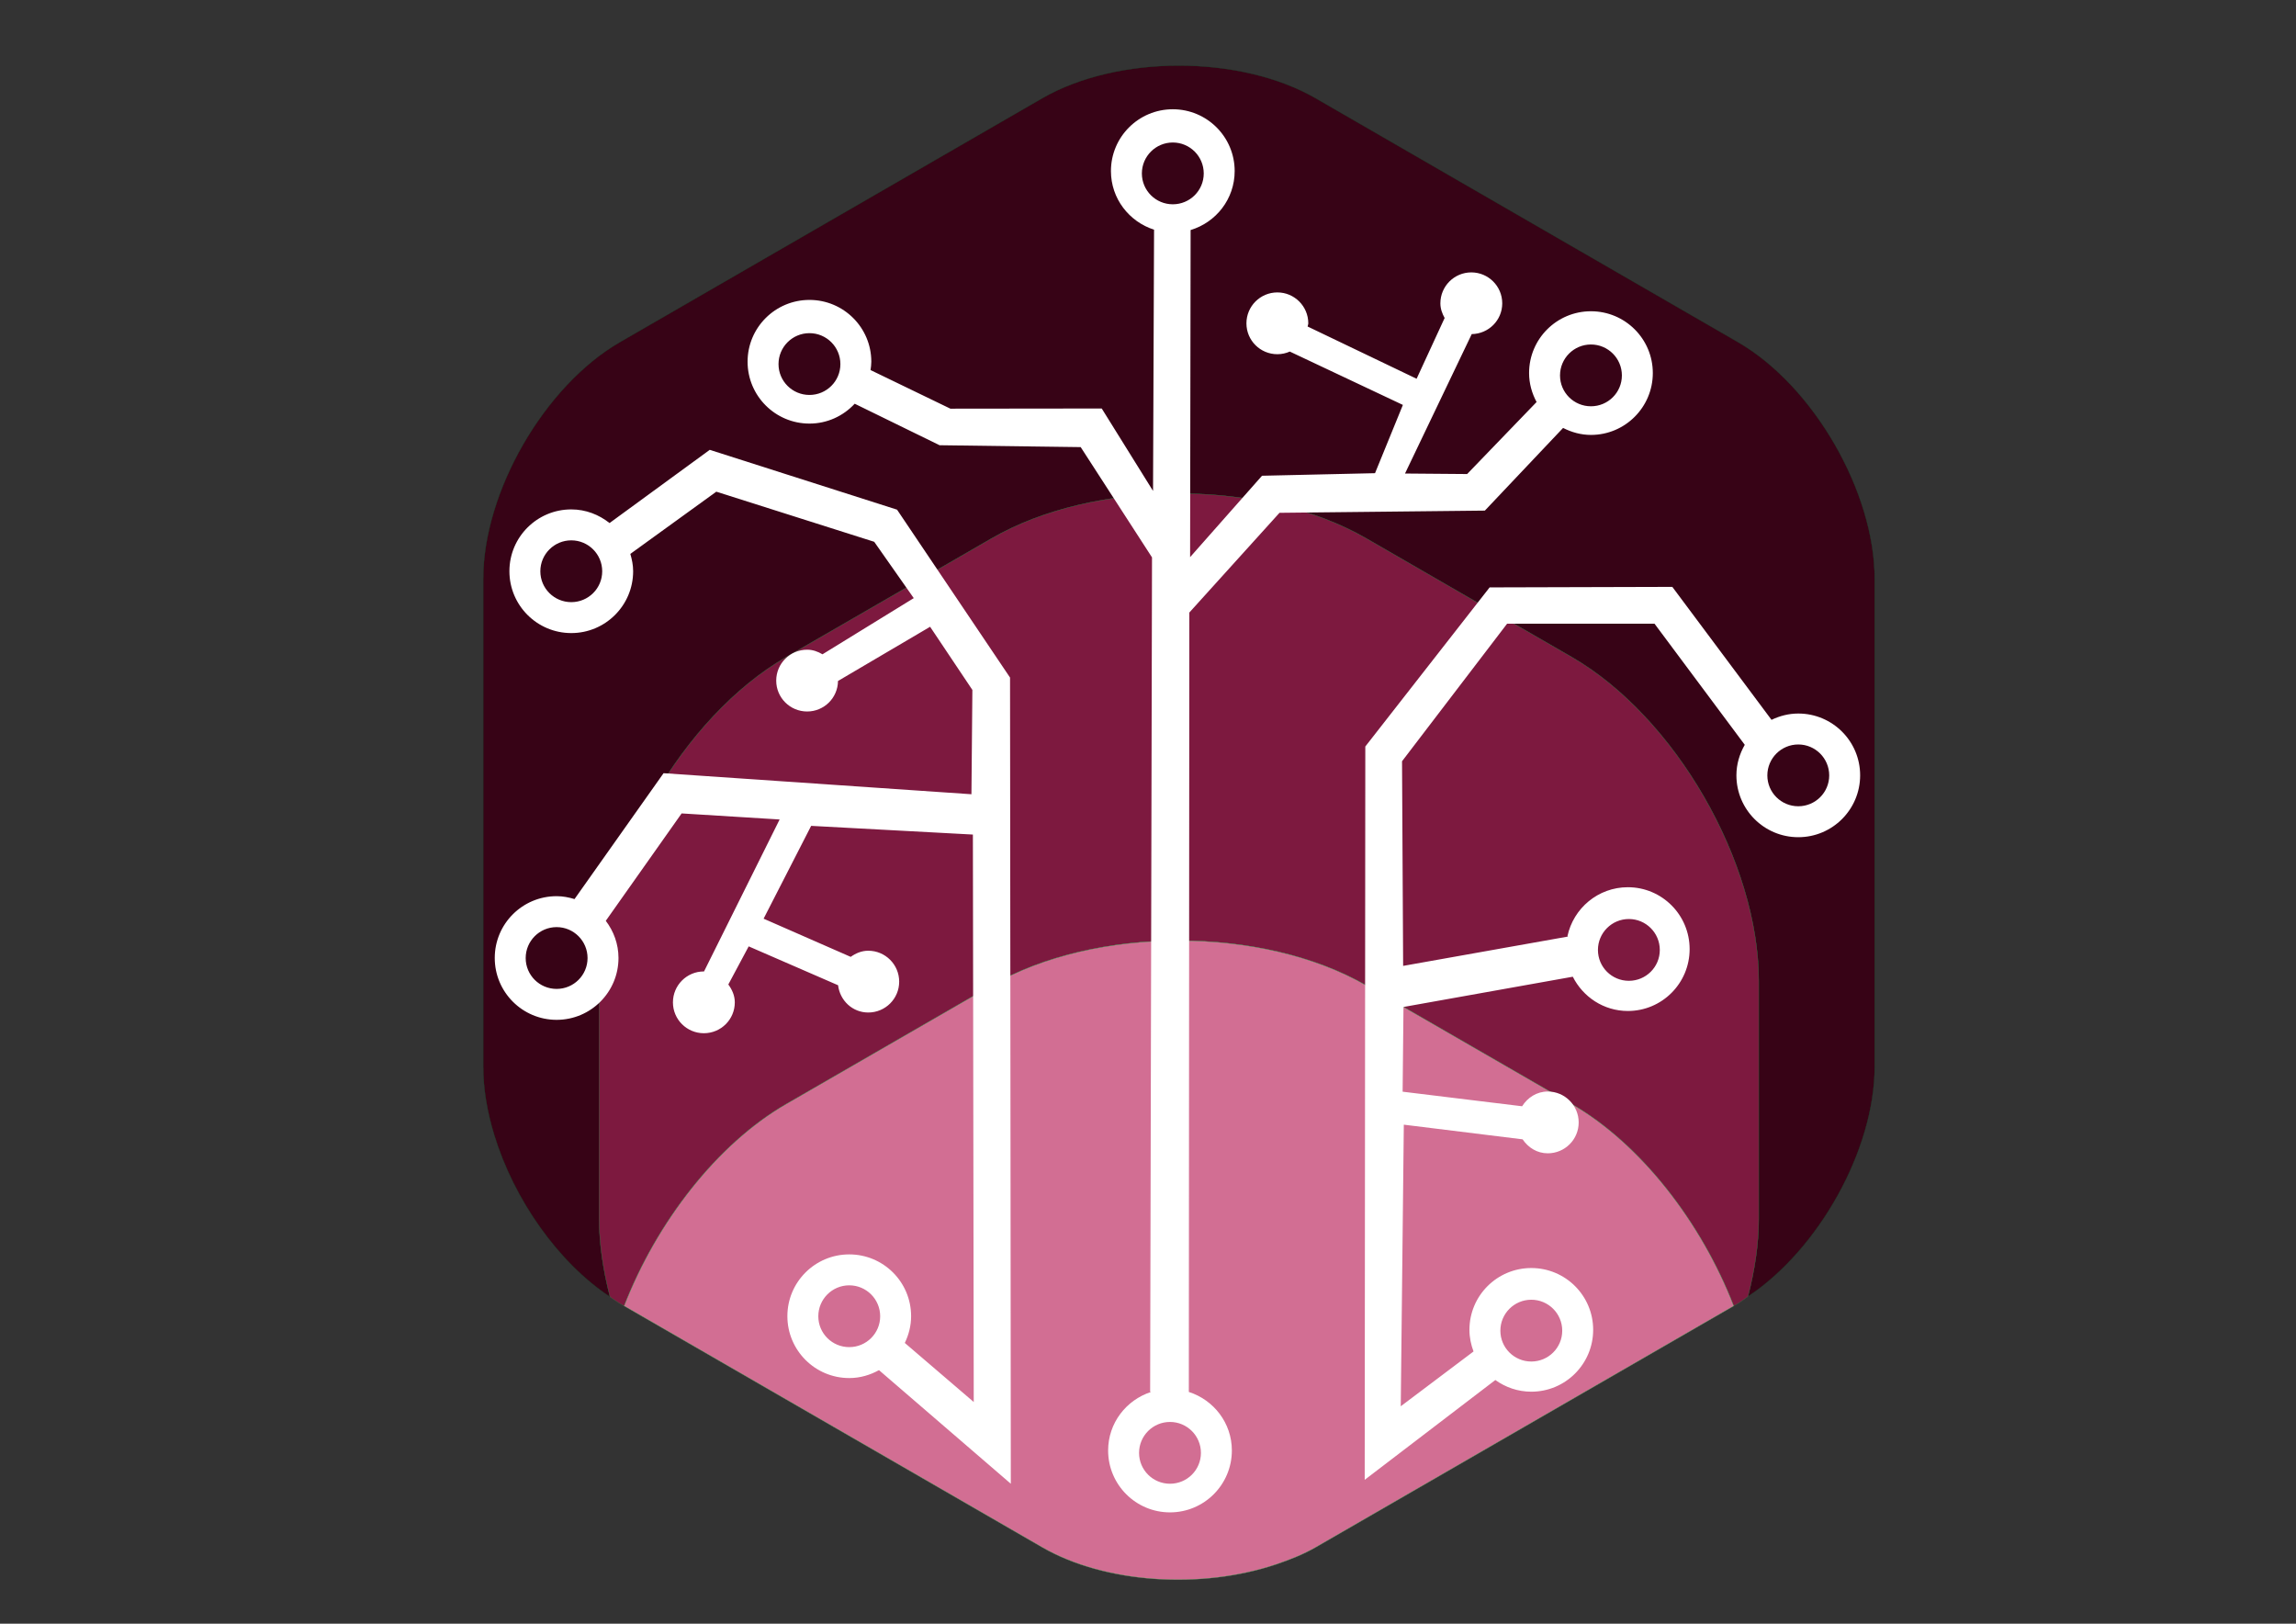 <?xml version="1.0" encoding="UTF-8" standalone="no"?>
<!-- Created with Vectornator (http://vectornator.io/) -->

<svg
   height="100%"
   stroke-miterlimit="10"
   style="fill-rule:nonzero;clip-rule:evenodd;stroke-linecap:round;stroke-linejoin:round;"
   version="1.1"
   viewBox="0 0 841.995 595.35"
   width="100%"
   xml:space="preserve"
   id="svg14"
   sodipodi:docname="Logo_cb_rose.svg"
   inkscape:export-filename="/home/varoquan/Projects/research/grants/2023-ANR-SECRETS/website/assets/img/avatar-icon.png"
   inkscape:export-xdpi="180"
   inkscape:export-ydpi="180"
   inkscape:version="1.1.2 (0a00cf5339, 2022-02-04)"
   xmlns:inkscape="http://www.inkscape.org/namespaces/inkscape"
   xmlns:sodipodi="http://sodipodi.sourceforge.net/DTD/sodipodi-0.dtd"
   xmlns="http://www.w3.org/2000/svg"
   xmlns:svg="http://www.w3.org/2000/svg"
   xmlns:vectornator="http://vectornator.io"><rect x="0" y="0" width="841.995" height="595.35" fill="#333333" stroke="none"/><sodipodi:namedview
   id="namedview16"
   pagecolor="#ffffff"
   bordercolor="#666666"
   borderopacity="1.0"
   inkscape:pageshadow="2"
   inkscape:pageopacity="0.0"
   inkscape:pagecheckerboard="0"
   showgrid="false"
   inkscape:zoom="1.4663643"
   inkscape:cx="219.59073"
   inkscape:cy="297.675"
   inkscape:window-width="3770"
   inkscape:window-height="2089"
   inkscape:window-x="70"
   inkscape:window-y="34"
   inkscape:window-maximized="1"
   inkscape:current-layer="svg14" />
<defs
   id="defs2" />
<g
   id="Calque-2"
   vectornator:layerName="Calque 2">
<path
   d="M432.344 24.031C414.179 24.031 396.016 28.029 382.156 36.031L227.375 125.406C199.656 141.41 177.188 180.306 177.188 212.312L177.188 391.031C177.188 399.113 178.631 407.642 181.219 416.125C188.421 439.731 204.599 462.884 223.719 475.531C221.181 465.791 219.719 456.091 219.719 446.812L219.719 359.75C219.719 315.991 250.447 262.786 288.344 240.906L363.719 197.375C401.616 175.495 463.072 175.495 500.969 197.375L576.344 240.906C614.241 262.786 644.969 315.991 644.969 359.75L644.969 446.812C644.969 456.052 643.517 465.708 641 475.406C666.966 458.198 687.5 421.581 687.5 391.031L687.5 212.312C687.5 180.306 665.031 141.41 637.312 125.406L482.531 36.031C468.672 28.029 450.509 24.031 432.344 24.031Z"
   fill="#370316"
   fill-rule="nonzero"
   opacity="1"
   stroke="#154c2b"
   stroke-linecap="butt"
   stroke-linejoin="round"
   stroke-width="0.1"
   id="path4" />
<path
   d="M432.344 180.969C407.505 180.969 382.667 186.435 363.719 197.375L288.344 240.906C250.447 262.786 219.719 315.991 219.719 359.75L219.719 446.812C219.719 451.452 220.099 456.198 220.781 461C221.464 465.802 222.45 470.661 223.719 475.531C224.939 476.339 226.131 477.251 227.375 477.969L228.906 478.844C240.763 448.282 262.924 419.489 288.344 404.812L363.719 361.312C401.616 339.433 463.072 339.433 500.969 361.312L576.344 404.812C601.764 419.489 623.924 448.282 635.781 478.844L637.312 477.969C638.575 477.24 639.761 476.227 641 475.406C643.517 465.708 644.969 456.052 644.969 446.812L644.969 359.75C644.969 315.991 614.241 262.786 576.344 240.906L500.969 197.375C482.02 186.435 457.182 180.969 432.344 180.969Z"
   fill="#7d193f"
   fill-rule="nonzero"
   opacity="1"
   stroke="#31773e"
   stroke-linecap="butt"
   stroke-linejoin="round"
   stroke-width="0.1"
   id="path6" />
<path
   d="M432.344 344.906C419.926 344.906 407.507 346.273 395.824 349.007C384.14 351.741 373.193 355.843 363.719 361.312L326.031 383.062L288.344 404.812C275.634 412.151 263.739 423.018 253.539 435.871C243.339 448.724 234.835 463.563 228.906 478.844L305.531 523.078L382.156 567.312C393.801 574.036 408.461 577.893 423.606 578.927C438.751 579.96 454.381 578.169 467.969 573.594C470.553 572.724 473.086 571.793 475.527 570.76C477.968 569.726 480.317 568.591 482.531 567.312L559.156 523.078L635.781 478.844C629.853 463.563 621.348 448.724 611.149 435.871C600.949 423.018 589.054 412.151 576.344 404.812L538.656 383.062L500.969 361.312C491.495 355.843 480.547 351.741 468.864 349.007C457.18 346.273 444.761 344.906 432.344 344.906Z"
   fill="#d26e93"
   fill-rule="nonzero"
   opacity="1"
   stroke="#4ebc62"
   stroke-linecap="butt"
   stroke-linejoin="round"
   stroke-width="0.1"
   id="path8" />
</g>
<g
   id="Calque-1"
   vectornator:layerName="Calque 1">
<path
   d="M430.094 40.062C417.568 40.062 407.406 50.193 407.406 62.719C407.406 72.826 414.082 81.287 423.219 84.219L422.844 180L404.031 149.781L348.531 149.844L319.25 135.688C319.388 134.675 319.531 133.676 319.531 132.625C319.531 120.099 309.37 109.969 296.844 109.969C284.318 109.969 274.156 120.099 274.156 132.625C274.156 145.151 284.318 155.312 296.844 155.312C303.41 155.312 309.294 152.493 313.438 148.031L344.562 163.25L396.312 163.938L422.469 204.375L421.781 510.312L422.125 510.375C413.018 513.316 406.375 521.757 406.375 531.844C406.375 544.37 416.537 554.531 429.062 554.531C441.588 554.531 451.75 544.37 451.75 531.844C451.75 521.741 445.099 513.302 435.969 510.375L436.156 224.594L469.219 188.031L544.531 187.219L573.219 156.906C576.307 158.481 579.734 159.469 583.438 159.469C595.963 159.469 606.125 149.307 606.125 136.781C606.125 124.255 595.963 114.125 583.438 114.125C570.912 114.125 560.75 124.255 560.75 136.781C560.75 140.643 561.796 144.222 563.5 147.406L538.031 173.812L515.25 173.625L539.719 122.5C545.905 122.411 550.906 117.426 550.906 111.219C550.906 104.956 545.825 99.875 539.562 99.875C533.3 99.875 528.219 104.956 528.219 111.219C528.219 113.206 528.882 114.973 529.781 116.594L519.5 138.875L479.531 119.719C479.574 119.319 479.781 118.974 479.781 118.562C479.781 112.3 474.7 107.219 468.438 107.219C462.175 107.219 457.094 112.3 457.094 118.562C457.094 124.825 462.175 129.875 468.438 129.875C470.068 129.875 471.598 129.523 473 128.906L514.469 148.469L504.25 173.5L462.812 174.438L436.438 204.281L436.625 84.344C445.957 81.53 452.781 72.966 452.781 62.719C452.781 50.193 442.619 40.062 430.094 40.062ZM430.094 52.25C436.357 52.25 441.438 57.331 441.438 63.594C441.438 69.857 436.357 74.906 430.094 74.906C423.831 74.906 418.75 69.857 418.75 63.594C418.75 57.331 423.831 52.25 430.094 52.25ZM296.844 122.156C303.107 122.156 308.187 127.237 308.188 133.5C308.188 139.763 303.107 144.812 296.844 144.812C290.581 144.812 285.5 139.763 285.5 133.5C285.5 127.237 290.581 122.156 296.844 122.156ZM583.438 126.312C589.7 126.312 594.781 131.393 594.781 137.656C594.781 143.919 589.7 148.969 583.438 148.969C577.175 148.969 572.094 143.919 572.094 137.656C572.094 131.393 577.175 126.312 583.438 126.312ZM429.062 521.375C435.325 521.375 440.406 526.456 440.406 532.719C440.406 538.982 435.325 544.031 429.062 544.031C422.8 544.031 417.719 538.982 417.719 532.719C417.719 526.456 422.8 521.375 429.062 521.375ZM260.281 164.938L223.531 191.781C219.659 188.711 214.828 186.781 209.5 186.781C196.974 186.781 186.812 196.912 186.812 209.438C186.812 221.963 196.974 232.125 209.5 232.125C222.026 232.125 232.188 221.963 232.188 209.438C232.188 207.214 231.753 205.123 231.156 203.094L262.688 180.281L320.594 198.656L335.094 219.312L301.625 239.906C299.943 238.919 298.091 238.219 296 238.219C289.737 238.219 284.656 243.3 284.656 249.562C284.656 255.825 289.737 260.875 296 260.875C302.218 260.875 307.24 255.888 307.312 249.688L341.094 229.812L356.594 252.969L356.25 291.219L243.344 283.5L210.688 329.656C208.598 329.023 206.422 328.594 204.125 328.594C191.599 328.594 181.438 338.724 181.438 351.25C181.437 363.776 191.599 373.937 204.125 373.938C216.651 373.937 226.813 363.776 226.812 351.25C226.813 346.113 225.036 341.422 222.156 337.625L249.969 298.25L285.906 300.469L258.188 356.188C258.166 356.187 258.146 356.187 258.125 356.188C251.862 356.188 246.781 361.268 246.781 367.531C246.781 373.794 251.862 378.844 258.125 378.844C264.388 378.844 269.469 373.794 269.469 367.531C269.469 365.03 268.466 362.844 267.094 360.969L274.562 347L307.344 361.25C308.025 366.858 312.611 371.25 318.406 371.25C324.669 371.25 329.75 366.2 329.75 359.938C329.75 353.675 324.669 348.594 318.406 348.594C315.959 348.594 313.823 349.525 311.969 350.844L280.031 336.844L297.469 302.812L356.781 306L357.094 514.062L331.812 492.406C333.25 489.428 334.125 486.12 334.125 482.594C334.125 470.068 323.963 459.938 311.438 459.938C298.912 459.938 288.75 470.068 288.75 482.594C288.75 495.12 298.912 505.281 311.438 505.281C315.414 505.281 319.093 504.173 322.344 502.375L370.688 544.031L370.594 438.875L370.406 248.438L328.969 186.875L260.281 164.938ZM209.5 198.125C215.763 198.125 220.844 203.206 220.844 209.469C220.844 215.732 215.763 220.781 209.5 220.781C203.237 220.781 198.156 215.732 198.156 209.469C198.156 203.206 203.237 198.125 209.5 198.125ZM204.125 339.938C210.388 339.938 215.469 345.018 215.469 351.281C215.469 357.544 210.388 362.594 204.125 362.594C197.862 362.594 192.781 357.544 192.781 351.281C192.781 345.018 197.862 339.937 204.125 339.938ZM311.438 471.281C317.7 471.281 322.781 476.362 322.781 482.625C322.781 488.888 317.7 493.937 311.438 493.938C305.175 493.938 300.094 488.888 300.094 482.625C300.094 476.362 305.175 471.281 311.438 471.281ZM613.281 215.188L546.281 215.375L500.688 273.719L500.469 542.594L548.375 506C552.097 508.672 556.633 510.281 561.562 510.281C574.089 510.281 584.25 500.12 584.25 487.594C584.25 475.067 574.089 464.937 561.562 464.938C549.036 464.938 538.875 475.067 538.875 487.594C538.875 490.394 539.447 493.055 540.375 495.531L513.688 515.625L514.812 412.375L558.375 417.75C560.413 420.765 563.675 422.875 567.594 422.875C573.857 422.875 578.938 417.826 578.938 411.562C578.938 405.299 573.857 400.219 567.594 400.219C563.558 400.219 560.199 402.449 558.188 405.625L514.375 400.281L514.688 369.219L576.781 358.125C580.513 365.535 588.107 370.687 596.969 370.688C609.495 370.687 619.625 360.526 619.625 348C619.625 335.474 609.495 325.312 596.969 325.312C586.067 325.312 576.991 333.029 574.812 343.281L574.969 343.25C574.959 343.3 574.978 343.356 574.969 343.406L514.562 354.156L514.156 279.125L552.688 228.688L606.75 228.688L639.844 273.094C637.948 276.404 636.781 280.19 636.781 284.281C636.781 296.808 646.942 306.969 659.469 306.969C671.995 306.969 682.156 296.808 682.156 284.281C682.156 271.755 671.995 261.625 659.469 261.625C655.942 261.625 652.634 262.504 649.656 263.938L613.281 215.188ZM659.469 272.969C665.732 272.969 670.812 278.05 670.812 284.312C670.812 290.575 665.732 295.625 659.469 295.625C653.206 295.625 648.125 290.575 648.125 284.312C648.125 278.05 653.206 272.969 659.469 272.969ZM597.344 336.969C603.607 336.969 608.687 342.05 608.688 348.312C608.688 354.575 603.607 359.625 597.344 359.625C591.081 359.625 586 354.575 586 348.312C586 342.05 591.081 336.969 597.344 336.969ZM561.562 476.562C567.825 476.562 572.906 481.643 572.906 487.906C572.906 494.169 567.825 499.219 561.562 499.219C555.3 499.219 550.219 494.169 550.219 487.906C550.219 481.643 555.3 476.562 561.562 476.562Z"
   fill="#ffffff"
   fill-rule="nonzero"
   opacity="1"
   stroke="none"
   id="path11" />
</g>
</svg>

